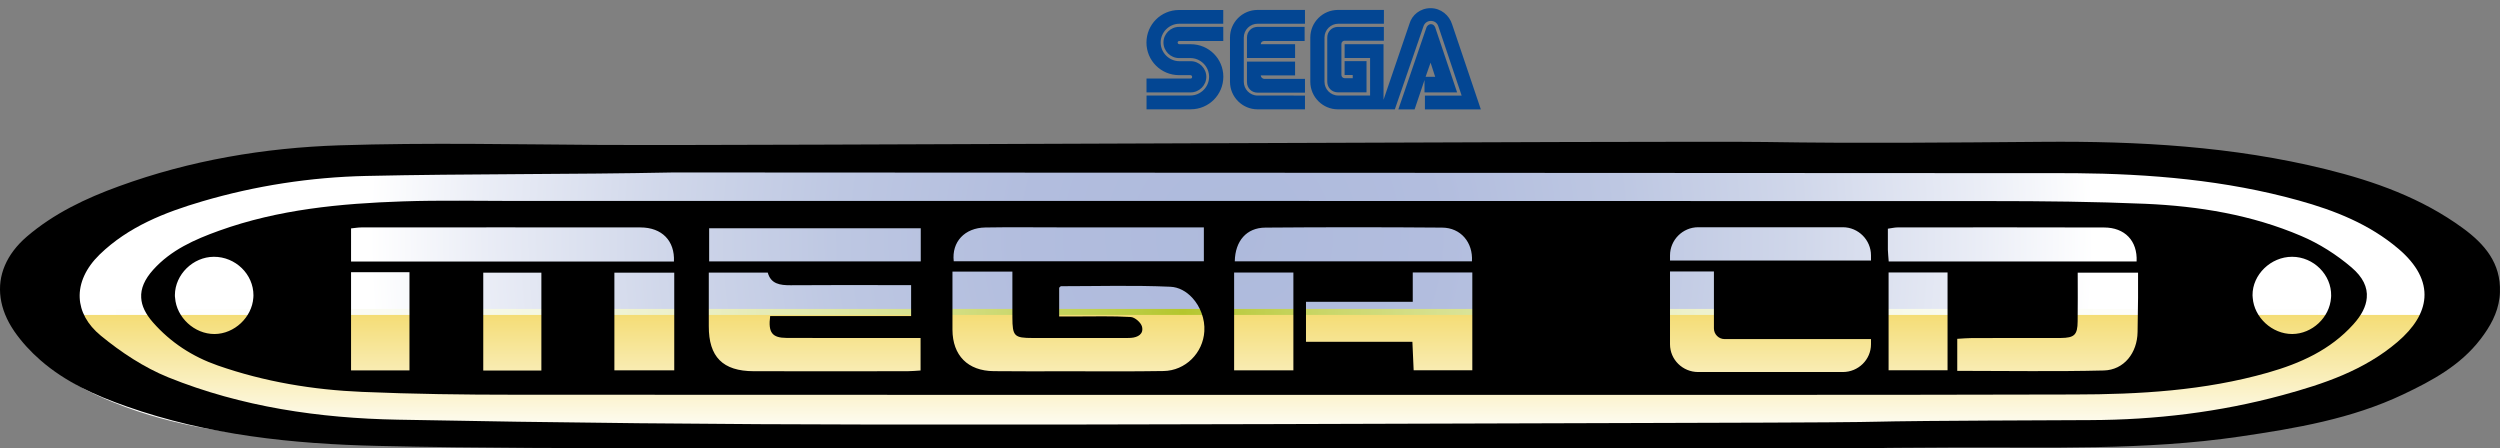 <?xml version="1.0" encoding="UTF-8" standalone="no"?>
<!-- Created by ERK -->

<svg
   enable-background="new 0 0 414.692 74.376"
   viewBox="0 0 414.692 74.376"
   version="1.1"
   id="svg31"
   sodipodi:docname="megacd.svg"
   inkscape:version="1.3.2 (091e20e, 2023-11-25, custom)"
   xmlns:inkscape="http://www.inkscape.org/namespaces/inkscape"
   xmlns:sodipodi="http://sodipodi.sourceforge.net/DTD/sodipodi-0.dtd"
   xmlns="http://www.w3.org/2000/svg"
   xmlns:svg="http://www.w3.org/2000/svg">
  <rect x="0" y="0" width="414.692" height="74.376" fill="#808080" stroke="none"/>
  <defs
     id="defs31" />
  <sodipodi:namedview
     id="namedview31"
     pagecolor="#ffffff"
     bordercolor="#000000"
     borderopacity="0.25"
     inkscape:showpageshadow="2"
     inkscape:pageopacity="0.0"
     inkscape:pagecheckerboard="true"
     inkscape:deskcolor="#d1d1d1"
     inkscape:zoom="4.4273824"
     inkscape:cx="165.10885"
     inkscape:cy="32.637795"
     inkscape:window-width="2560"
     inkscape:window-height="1351"
     inkscape:window-x="-9"
     inkscape:window-y="-9"
     inkscape:window-maximized="1"
     inkscape:current-layer="svg31" />
  <radialGradient
     id="a"
     cx="204.331"
     cy="39.13"
     gradientUnits="userSpaceOnUse"
     r="143.035">
    <stop
       offset="0"
       stop-color="#aebadc"
       id="stop1" />
    <stop
       offset=".235"
       stop-color="#b2bdde"
       id="stop2" />
    <stop
       offset=".453"
       stop-color="#bdc7e2"
       id="stop3" />
    <stop
       offset=".662"
       stop-color="#d0d7ea"
       id="stop4" />
    <stop
       offset=".867"
       stop-color="#eaedf6"
       id="stop5" />
    <stop
       offset="1"
       stop-color="#fff"
       id="stop6" />
  </radialGradient>
  <linearGradient
     id="b"
     gradientUnits="userSpaceOnUse"
     x1="204.352"
     x2="204.352"
     y1="72.547"
     y2="51.741">
    <stop
       offset="0"
       stop-color="#fff"
       id="stop7" />
    <stop
       offset=".421"
       stop-color="#faf0c2"
       id="stop8" />
    <stop
       offset="1"
       stop-color="#f4dc72"
       id="stop9" />
  </linearGradient>
  <linearGradient
     id="c"
     gradientUnits="userSpaceOnUse"
     x1="2.228"
     x2="406.471"
     y1="62.144"
     y2="62.144">
    <stop
       offset="0"
       stop-color="#fff"
       id="stop10" />
    <stop
       offset=".084"
       stop-color="#fefefc"
       id="stop11" />
    <stop
       offset=".151"
       stop-color="#fafbf2"
       id="stop12" />
    <stop
       offset=".214"
       stop-color="#f4f7e1"
       id="stop13" />
    <stop
       offset=".273"
       stop-color="#ecf0c9"
       id="stop14" />
    <stop
       offset=".329"
       stop-color="#e1e8aa"
       id="stop15" />
    <stop
       offset=".384"
       stop-color="#d3de84"
       id="stop16" />
    <stop
       offset=".436"
       stop-color="#c3d258"
       id="stop17" />
    <stop
       offset=".48"
       stop-color="#b4c62d"
       id="stop18" />
    <stop
       offset=".49"
       stop-color="#b8c939"
       id="stop19" />
    <stop
       offset=".537"
       stop-color="#c9d667"
       id="stop20" />
    <stop
       offset=".586"
       stop-color="#d7e190"
       id="stop21" />
    <stop
       offset=".638"
       stop-color="#e4eab2"
       id="stop22" />
    <stop
       offset=".693"
       stop-color="#eef2ce"
       id="stop23" />
    <stop
       offset=".751"
       stop-color="#f5f8e4"
       id="stop24" />
    <stop
       offset=".816"
       stop-color="#fbfcf3"
       id="stop25" />
    <stop
       offset=".891"
       stop-color="#fefefc"
       id="stop26" />
    <stop
       offset="1"
       stop-color="#fff"
       id="stop27" />
  </linearGradient>
  <path
     d="m406.212 49.108c-.008.281-.024.561-.055.833-.071.624-.188 1.222-.345 1.801h-402.921c-.173-.606-.298-1.204-.369-1.801-.408-3.33.753-6.543 3.414-9.185 3.531-3.484 7.667-5.746 12.014-7.565 9.26-3.891 18.904-5.765 28.674-6.136 11.464-.426 22.945-.137 34.425-.055 15.294.118 218.826-.642 229.624-.443 12.006.226 24.02.081 36.026-.027 12.422-.118 24.758.67 36.866 4.118 6.34 1.81 12.461 4.326 17.821 8.841 2.833 2.379 4.968 5.257 4.826 9.619z"
     fill="url(#a)"
     id="path27" />
  <path
     d="m405.812 51.741c-.447 1.602-1.216 3.041-2.127 4.407-2.621 3.946-6.278 6.217-10.06 8.289-6.749 3.692-13.984 5.095-21.282 6.335-12.43 2.109-24.938 1.566-37.415 1.638-28.093.154-56.186.091-84.271.109h-46.463v.018c-37.604 0-75.2.027-112.795-.009-13.246-.018-26.492-.009-39.73-.353-11.119-.29-22.16-1.629-32.746-5.927-4.026-1.629-7.957-3.647-11.222-6.941-1.271-1.276-2.456-2.76-3.414-4.362-.628-1.059-1.091-2.136-1.397-3.204z"
     fill="url(#b)"
     stroke="url(#c)"
     stroke-miterlimit="10"
     id="path28" />
  <path
     d="m408.533 37.845c-6.83-4.99-14.63-7.77-22.71-9.77-15.43-3.81-31.15-4.68-46.98-4.55-15.3.12-30.61.28-45.91.03-13.76-.22-173.272.62-192.762.49-14.63-.09-29.26-.41-43.87.06-12.45.41-24.74 2.48-36.54 6.78-5.54 2.01-10.81 4.51-15.31 8.36-3.39 2.92-4.87 6.47-4.35 10.15.25 1.83 1 3.7 2.25 5.53 1.22 1.77 2.73 3.41 4.35 4.82 4.16 3.64 9.17 5.87 14.3 7.67 13.49 4.75 27.56 6.23 41.73 6.55 16.87.38 33.75.37 50.63.39 47.91.04 95.82.01 143.74.01v-.02h59.21c35.79-.02-28.268.05 7.532-.12 15.9-.08 31.84.52 47.68-1.81 9.3-1.37 18.52-2.92 27.12-7 4.82-2.29 9.48-4.8 12.82-9.16 1.58-2.06 2.83-4.27 3.15-6.86.04-.3.06-.61.07-.92.18-4.82-2.54-8-6.15-10.63zm-64.38-9.12c12.54.11 24.99 1.15 37.13 4.52 5.99 1.66 11.75 3.93 16.57 8.03 3.08 2.62 4.5 5.37 4.3 8.12-.18 2.48-1.68 4.95-4.47 7.33-5.55 4.73-12.24 6.96-19.08 8.82-10.42 2.83-21.09 4.1-31.86 4.14-56.83.22-13.802.33-70.642.47-43.42.11-86.85.32-130.27.27-26.61-.03-53.22-.29-79.83-.81-13.02-.24-25.91-2.11-38.08-7.02-4.02-1.63-7.83-4.15-11.19-6.91-2.26-1.85-3.41-4.04-3.51-6.29-.11-2.44 1.02-4.95 3.31-7.18 4.78-4.63 10.81-6.99 17.03-8.82 8.85-2.6 17.95-4 27.13-4.21 17.01-.38 34.03-.23 51.03-.58"
     id="path29" />
  <path
     d="m390.083 44.375c-2.49-2.13-5.38-3.97-8.38-5.24-8.22-3.51-16.96-4.94-25.82-5.33-8.49-.36-17-.45-25.51-.45-114.42-.03-130.351-.02-244.771-.02-6.26 0-12.53-.14-18.79.07-10.34.35-20.61 1.32-30.46 4.86-4.08 1.47-7.98 3.19-10.94 6.48-1.42 1.58-2.09 3.11-1.99 4.65.07 1.34.72 2.68 1.95 4.08 2.93 3.33 6.54 5.68 10.75 7.15 7.76 2.71 15.8 4.04 23.97 4.38 8.43.36 16.87.47 25.31.47 57.24.04 114.48.02 171.73.02h25.52c53.3-.01 8.111.02 61.411-.06 10.81-.01 21.6-.63 32.11-3.62 5.41-1.54 10.37-3.77 14.19-8.01 1.36-1.5 2.12-2.98 2.23-4.41.16-1.75-.65-3.43-2.51-5.02zm-76.93-6.44c.67-.09 1.12-.21 1.58-.21 11.42-.01 22.85-.03 34.28.01 3.44 0 5.57 2.21 5.4 5.64h-41.12c-.05-.75-.12-1.34-.14-1.94-.01-1.14 0-2.28 0-3.5zm-103.271-.18c9.78-.08 19.56-.08 29.34 0 3.08.02 5.13 2.45 4.94 5.59h-39.34c.06-3.38 1.95-5.57 5.06-5.59zm-46.43-.02c3.95-.07 7.89-.02 11.84-.02h24.4v5.62h-41.49c-.36-3.21 1.81-5.55 5.25-5.6zm-45.82.13h35.1v5.5h-35.1zm-59.4.02c.64-.06 1.17-.16 1.69-.16 15.44-.01 30.88-.02 46.32 0 3.56.01 5.71 2.21 5.55 5.66h-53.56zm-22.64 17.52c-3.34.02-6.32-2.76-6.55-6.01-.03-.15-.03-.31-.03-.47.03-3.39 3-6.31 6.45-6.33 3.6-.02 6.6 2.9 6.58 6.41 0 .13-.01.26-.02.39-.23 3.24-3.14 5.99-6.43 6.01zm32.33 6.03h-9.69v-16.28h9.69zm21.88.03h-9.64v-16.24h9.64zm22.04-.04h-9.93v-16.2h9.93zm40.86.03c-.71.04-1.42.12-2.15.12-8.51.01-17.01.02-25.52 0-5.15-.01-7.48-2.38-7.46-7.48.01-1.56 0-3.12 0-4.7v-4.18h9.78c.51 1.89 2.03 2.11 3.79 2.1 5.71-.05 11.43-.02 17.15-.02h2.84v5.13h-23.38c-.36 2.75.33 3.62 2.74 3.63 6.54.03 13.07.01 19.6.01h2.61zm47.07-6.51c-.21 3.6-3.13 6.55-6.78 6.6-5.37.09-10.74.04-16.11.04-4.02 0-8.03.03-12.04-.02-4.31-.04-6.83-2.61-6.85-6.86v-9.65h9.94v7.59c.01 3.12.3 3.42 3.35 3.42h15.09c.41 0 .82.01 1.23-.02 1.16-.08 2.14-.65 1.83-1.87-.17-.67-1.18-1.55-1.86-1.59-3.05-.18-6.12-.09-9.18-.09h-2.7v-4.77c.11-.09.22-.25.31-.25 6.05 0 12.1-.18 18.13.09 1.4.06 2.66.77 3.64 1.83 1.33 1.44 2.13 3.53 2 5.55zm14.77 6.49h-9.83v-16.23h9.83zm29.68-.02h-9.73c-.06-1.51-.13-2.97-.21-4.72h-17.65v-6.63h17.71v-4.87h9.88zm66.132-19.053v.853h-33.338v-.853c0-2.561 2.106-4.667 4.667-4.667h24.005c2.56 0 4.666 2.106 4.666 4.667zm0 13.886v.853c0 2.561-2.106 4.61-4.667 4.61h-24.005c-2.561 0-4.667-2.049-4.667-4.61v-12.065h7.285v9.447c0 .967.797 1.764 1.764 1.764h24.29zm12.699 5.167h-9.78v-16.22h9.78zm31.52-6.33c-.05 3.44-2.24 6.29-5.61 6.37-8.01.2-16.03.06-24.3.06v-5.31c.89-.05 1.68-.13 2.47-.13 4.9-.01 9.79.01 14.7-.01 2.27-.02 2.78-.52 2.8-2.75.01-1.3.02-2.6.02-3.92 0-1.36-.01-2.74-.01-4.17h10.01c0 1.36.01 2.75 0 4.14v.03c-.02 1.89-.05 3.79-.08 5.69zm25.66.32c-3.35.01-6.32-2.75-6.56-6.01-.02-.14-.03-.28-.03-.42-.03-3.42 3.04-6.39 6.57-6.38 3.56.01 6.54 2.98 6.47 6.47 0 .11-.01.22-.02.33-.23 3.26-3.12 5.99-6.43 6.01z"
     id="path30" />
  <path
     id="path2"
     class="st1"
     d="m 237.299,1.354 c -1.702,0 -3.105,1.115 -3.52,2.64 l -4.283,12.556 V 7.334 h -6.454 v 2.288 h 4.224 v 6.224 h -5.276 c -1.286,0 -2.288,-1.056 -2.288,-2.288 V 6.224 c 0,-1.286 1.056,-2.288 2.288,-2.288 h 7.569 V 1.648 h -7.632 c -2.523,0 -4.577,2.058 -4.577,4.577 v 7.334 c 0,2.523 2.058,4.577 4.577,4.577 h 9.446 l 4.753,-13.788 c 0.176,-0.528 0.65,-0.88 1.227,-0.88 0.587,0 1.056,0.352 1.227,0.88 l 3.873,11.505 h -6.092 v 2.288 h 9.275 L 240.878,4.053 C 240.409,2.528 239.001,1.354 237.299,1.354 Z M 208.603,1.648 c -2.523,0 -4.577,2.058 -4.577,4.577 v 7.334 c 0,2.523 2.058,4.577 4.577,4.577 h 7.862 v -2.283 l -7.862,-0.005 c -1.286,0 -2.288,-1.056 -2.288,-2.288 V 6.224 c 0,-1.286 1.056,-2.288 2.288,-2.288 h 7.862 V 1.648 Z m -13.03,0.01 c -2.992,0 -5.403,2.411 -5.403,5.403 0,2.992 2.41,5.403 5.403,5.403 h 1.878 c 0.176,0 0.293,0.122 0.293,0.293 0.005,0.156 -0.113,0.274 -0.23,0.274 h -7.334 v 2.293 h 7.334 c 1.408,0 2.587,-1.173 2.587,-2.587 0,-1.413 -1.173,-2.587 -2.587,-2.587 h -1.882 c -1.702,0 -3.105,-1.408 -3.105,-3.105 0,-1.697 1.408,-3.105 3.105,-3.105 h 7.276 V 1.658 Z m 41.78,2.347 c -0.293,0 -0.587,0.235 -0.709,0.469 l -4.694,13.671 h 2.699 l 1.643,-4.87 v 2.058 l 0.068,-0.01 h 5.339 l -3.638,-10.791 c -0.122,-0.293 -0.352,-0.528 -0.709,-0.528 z m -41.776,0.455 c -1.408,0 -2.587,1.173 -2.587,2.586 0,1.413 1.173,2.587 2.587,2.587 h 1.878 c 1.702,0 3.105,1.408 3.105,3.105 0,1.697 -1.408,3.105 -3.105,3.105 h -7.271 v 2.288 h 7.334 c 2.992,0 5.403,-2.411 5.403,-5.403 0,-2.992 -2.41,-5.393 -5.403,-5.393 h -1.882 c -0.176,0 -0.293,-0.122 -0.293,-0.293 0.005,-0.117 0.117,-0.235 0.235,-0.235 h 7.334 V 4.459 Z m 13.026,0 c -0.997,0 -1.76,0.763 -1.76,1.76 v 3.403 h 7.98 v -2.288 h -5.691 c 0,-0.293 0.235,-0.528 0.528,-0.528 h 6.747 V 4.459 Z m 13.319,0.005 c -0.997,0 -1.76,0.763 -1.76,1.76 v 7.334 c 0,0.997 0.763,1.76 1.76,1.76 h 4.753 v -5.173 h -3.638 v 2.293 h 1.35 v 0.528 h -1.35 c -0.293,0 -0.528,-0.235 -0.528,-0.528 V 7.28 c 0,-0.293 0.235,-0.528 0.528,-0.528 h 6.513 V 4.464 Z M 206.843,10.214 v 3.398 c 0,0.997 0.763,1.76 1.76,1.76 h 7.862 v -2.288 h -6.806 c -0.288,-0.054 -0.528,-0.293 -0.528,-0.582 h 5.691 v -2.288 z m 30.456,0.176 0.763,2.347 h -1.589 z"
     inkscape:label="Sega"
     style="fill:#034693;stroke-width:0.049" />
</svg>
